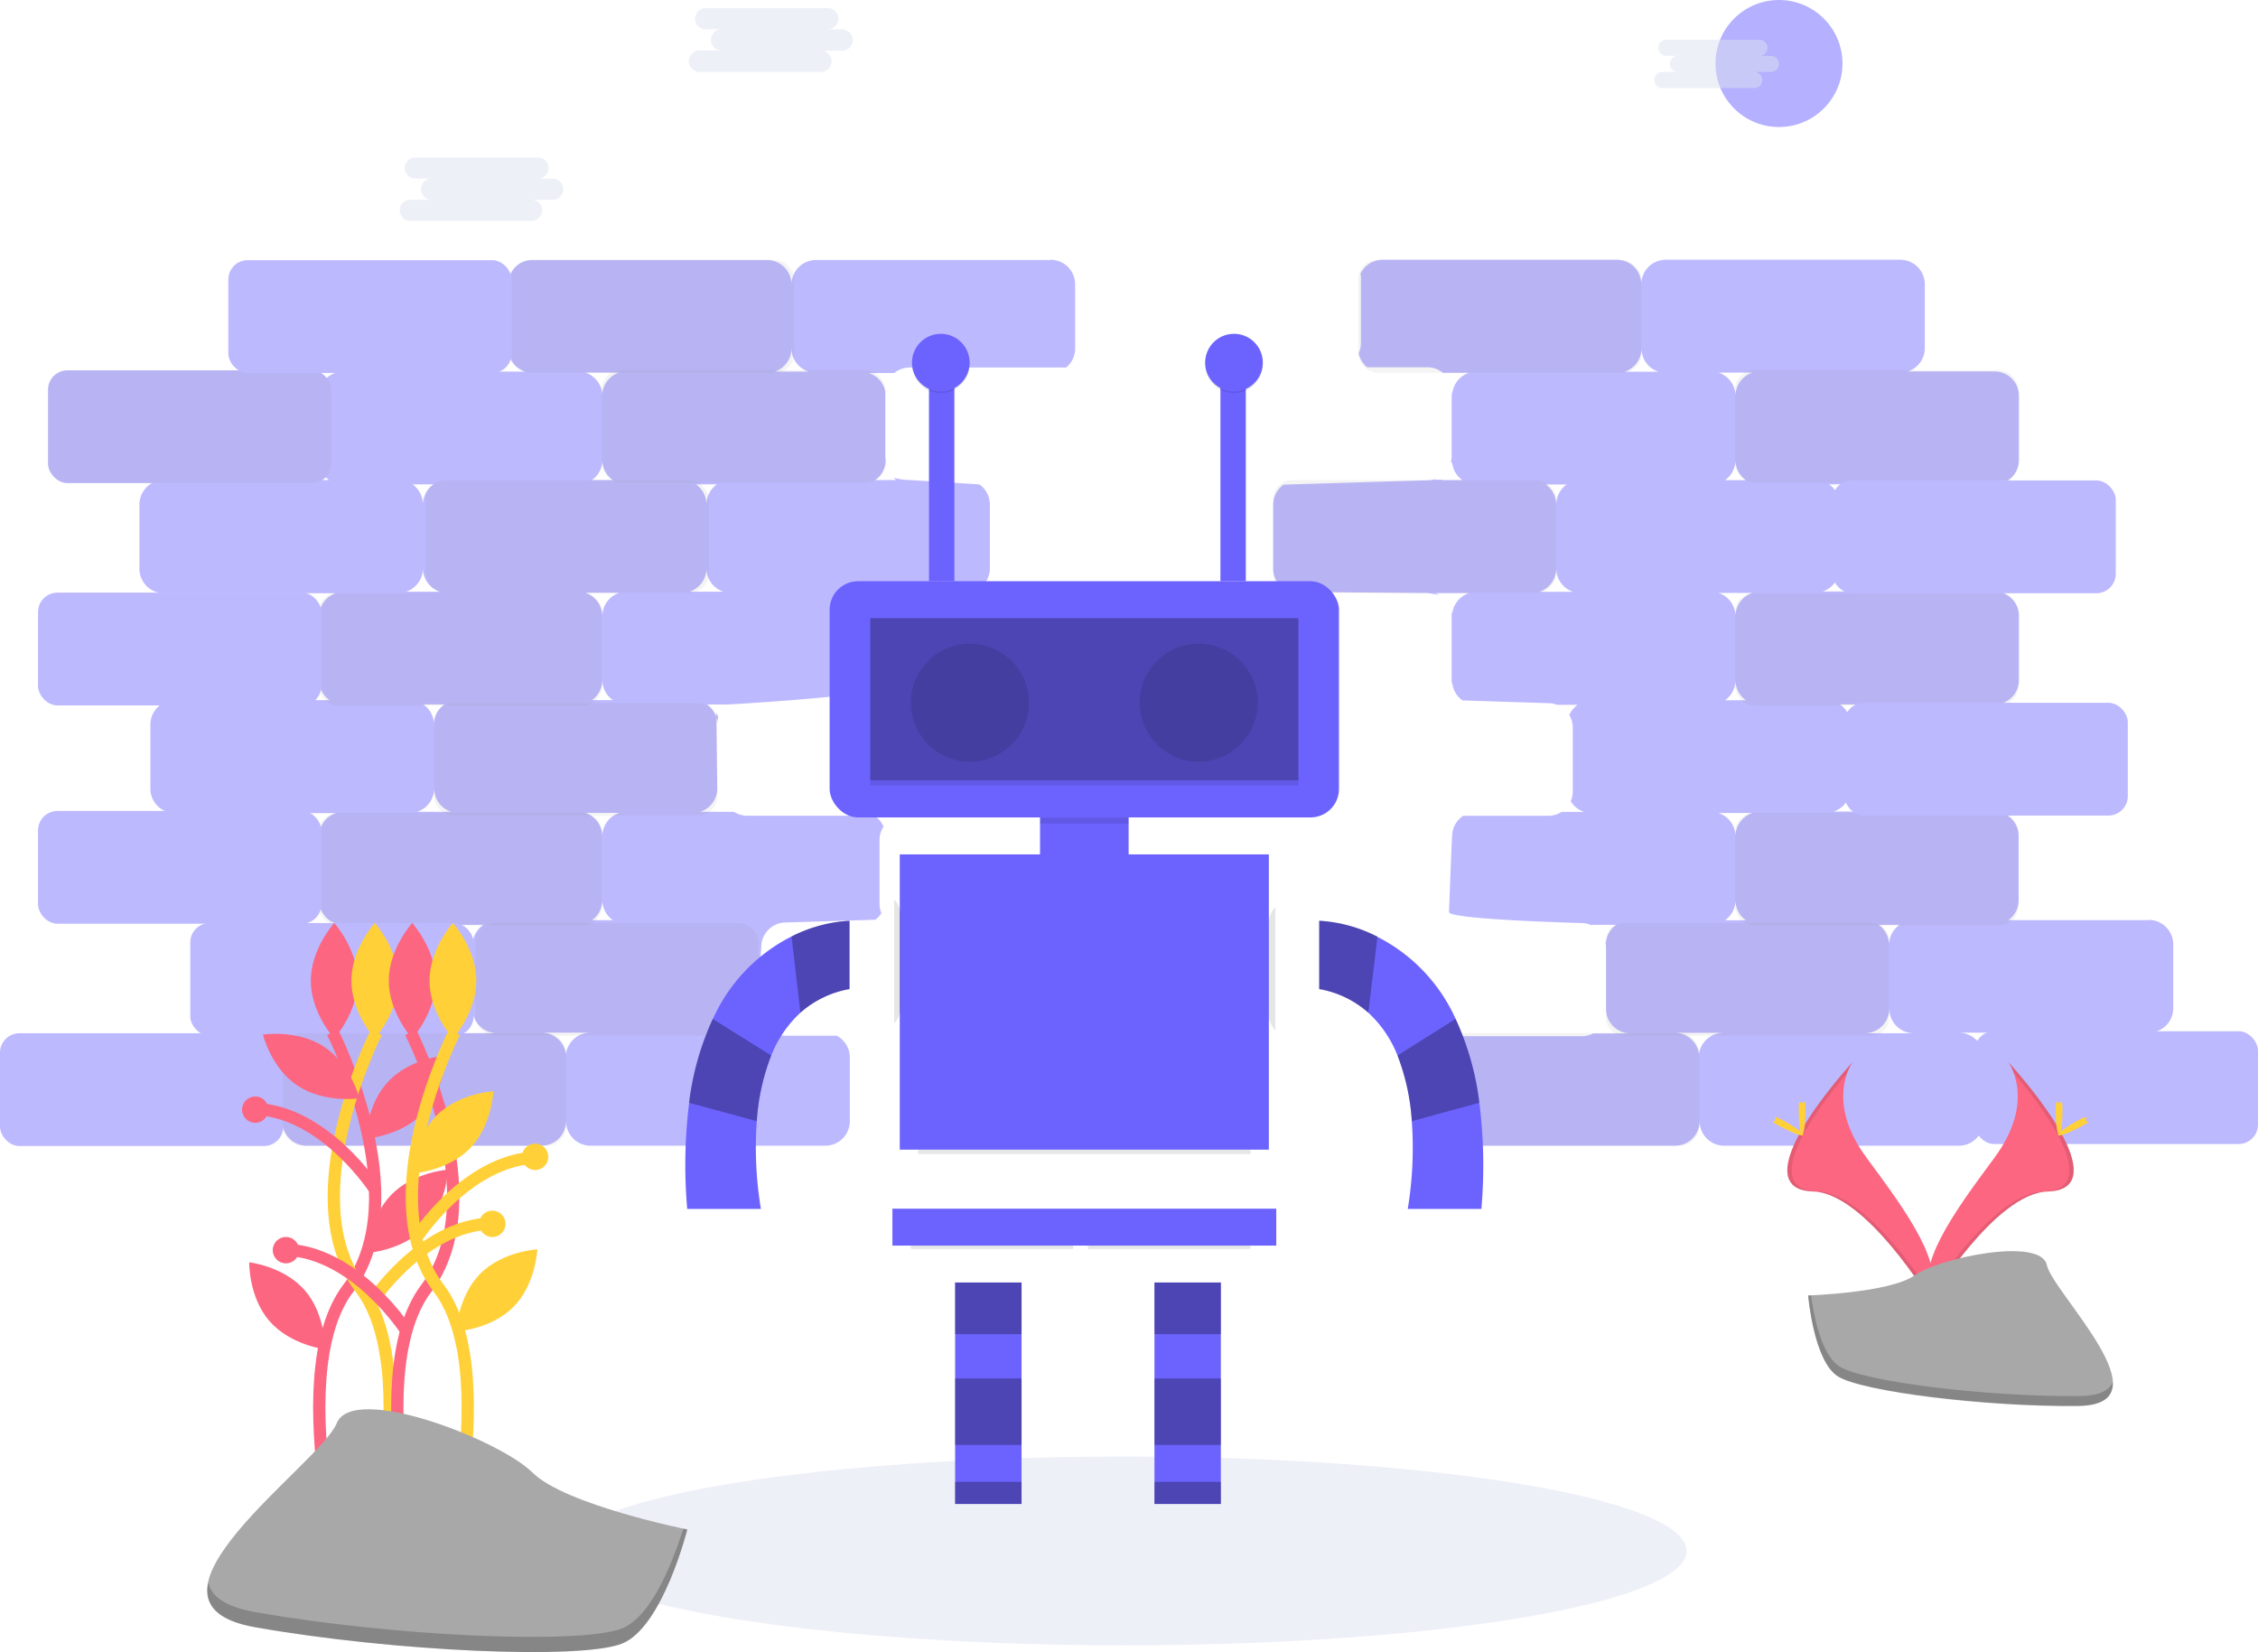 <svg id="Layer_1" data-name="Layer 1" xmlns="http://www.w3.org/2000/svg" viewBox="0 0 368 269.25"><defs><style>.cls-1{fill:#dee3f3;}.cls-1,.cls-5{opacity:0.5;}.cls-1,.cls-12,.cls-4,.cls-5,.cls-6{isolation:isolate;}.cls-2{opacity:0.45;}.cls-3,.cls-5{fill:#6c63ff;}.cls-4{opacity:0.1;}.cls-6{opacity:0.3;}.cls-7,.cls-9{fill:none;stroke-miterlimit:10;stroke-width:2px;}.cls-7{stroke:#fc6681;}.cls-8{fill:#fc6681;}.cls-9{stroke:#ffd037;}.cls-10{fill:#ffd037;}.cls-11{fill:#a8a8a8;}.cls-12{opacity:0.2;}</style></defs><title>how-4</title><ellipse class="cls-1" cx="183.28" cy="252.76" rx="91.59" ry="15.39"/><g class="cls-2"><path class="cls-3" d="M185.28,107.93a3,3,0,0,0,0,.52A3,3,0,0,1,185.28,107.93Z" transform="translate(-24 -15.28)"/><path class="cls-3" d="M231.41,96.88a.68.68,0,0,0,0,.14A.68.68,0,0,1,231.41,96.88Z" transform="translate(-24 -15.28)"/><path class="cls-3" d="M231.31,96.43s0,.09,0,.14S231.32,96.47,231.31,96.43Z" transform="translate(-24 -15.28)"/><path class="cls-3" d="M231.36,108.8l-.06.23Z" transform="translate(-24 -15.28)"/><path class="cls-3" d="M231.42,108.42a2.17,2.17,0,0,1,0,.25A2.17,2.17,0,0,0,231.42,108.42Z" transform="translate(-24 -15.28)"/><path class="cls-3" d="M187.41,111.44a4.1,4.1,0,0,1-.84-.59A4.1,4.1,0,0,0,187.41,111.44Z" transform="translate(-24 -15.28)"/><path class="cls-3" d="M186.54,110.82a2.9,2.9,0,0,1-.34-.36A2.9,2.9,0,0,0,186.54,110.82Z" transform="translate(-24 -15.28)"/><path class="cls-3" d="M254.6,186.46a2.54,2.54,0,0,0-.17-.46A2.54,2.54,0,0,1,254.6,186.46Z" transform="translate(-24 -15.28)"/><path class="cls-3" d="M252.63,184.07a2.6,2.6,0,0,1,.45.28A2.6,2.6,0,0,0,252.63,184.07Z" transform="translate(-24 -15.28)"/><path class="cls-3" d="M253.52,184.7a4.24,4.24,0,0,1,.63.77A4.24,4.24,0,0,0,253.52,184.7Z" transform="translate(-24 -15.28)"/><path class="cls-3" d="M253.1,184.36a3.47,3.47,0,0,1,.37.3A3.47,3.47,0,0,0,253.1,184.36Z" transform="translate(-24 -15.28)"/><path class="cls-3" d="M254.4,185.92l-.2-.37Z" transform="translate(-24 -15.28)"/><path class="cls-3" d="M254.71,186.94c0-.13-.05-.26-.08-.39C254.66,186.68,254.69,186.81,254.71,186.94Z" transform="translate(-24 -15.28)"/><path class="cls-3" d="M374.09,165.24H351.31A4,4,0,0,0,353,162V151.53a4,4,0,0,0-4-4H322.84a4,4,0,0,0,2.76-3.77V133.34a4,4,0,0,0-1.71-3.25h25.16a4,4,0,0,0,4-4h0V115.67a4,4,0,0,0-4-4h-28a4,4,0,0,0,2.75-3.78V97.48a3.93,3.93,0,0,0-1.7-3.26h26.95a4,4,0,0,0,4-4h0V79.81a4,4,0,0,0-4-4H334.94a4,4,0,0,0,2.76-3.77V61.61a4,4,0,0,0-4-4H295.49a4,4,0,0,0-4,4h0a4,4,0,0,0-4-4H249.32a4,4,0,0,0-3.6,2.29,3.44,3.44,0,0,1,.08.78V71.17a4,4,0,0,1-.37,1.67,4,4,0,0,0,1.38,2.29h9.82a4,4,0,0,1,2.51.9h4.28a4,4,0,0,0-2.75,3.78,3.84,3.84,0,0,0-.08-.76v10.5a4.07,4.07,0,0,1-.12,1,1.84,1.84,0,0,1,.17.22,4.19,4.19,0,0,0,0-.5,4,4,0,0,0,.06.69.89.89,0,0,1,.09.39,4,4,0,0,0,1.55,2.17H259l.09-.06c-.32,0-.63,0-.95,0a1.21,1.21,0,0,1-.33-.07,4,4,0,0,1-1.14.16l-23.47.71a4,4,0,0,0-1.7,3.26v10.45a4,4,0,0,0,2.75,3.78l22.42.18a45.53,45.53,0,0,1,1.91.31h0a4.13,4.13,0,0,0-.68-.3h5.51a4,4,0,0,0-2.75,3.78,4,4,0,0,0-.06-.69l-.09.11a3.94,3.94,0,0,1,.07.77v10.45c0,.49.08.37.08-.19a4,4,0,0,0,1.7,3.26l14,.45a4,4,0,0,1,1.4.26h3.37a3.91,3.91,0,0,0-1.37,1.67,3.9,3.9,0,0,1,.56,2v10.45a3.94,3.94,0,0,1-.33,1.59,3.91,3.91,0,0,0,2.19,1.74h-3.67a3.92,3.92,0,0,1-2.15.64H262.48a3.94,3.94,0,0,0-1.81,3.32c0-1.39-.52,12.37-.52,12.37,0,1.23,21.59,1.79,21.59,1.79a3.79,3.79,0,0,1,1.59.34A2.69,2.69,0,0,1,284,166l0,0h3.4a4,4,0,0,0-1.7,3.25,5.27,5.27,0,0,0,0-.56l-.06.13a4.32,4.32,0,0,1,.1.88v10a4,4,0,0,0,4,4h-6.1a3.86,3.86,0,0,1-1.82.45H256.9a4,4,0,0,0-2.13,3.51V198a4,4,0,0,0,4,4H297a4,4,0,0,0,4-4h0a4,4,0,0,0,4,4h38.25a4,4,0,0,0,4-4h0V187.58a4,4,0,0,0-4-4h30.94a4,4,0,0,0,4-4h0V169.2a4,4,0,0,0-4-4Zm-94.76-71a4,4,0,0,0-1.7,3.26,4,4,0,0,0-1.7-3.26Zm-4.46,17.49a4,4,0,0,0,2.76-3.78,4,4,0,0,0,2.76,3.78Zm13.9-35.87a4,4,0,0,0,2.76-3.77,4,4,0,0,0,2.76,3.77Zm12.17,111.74a4,4,0,0,0-4-4h7.92a4,4,0,0,0-4,4Zm4.2-22.34a4,4,0,0,0,1.7-3.25,4,4,0,0,0,1.71,3.25Zm1.7-13.71a4,4,0,0,0-2.76-3.77h5.52A4,4,0,0,0,306.84,151.53Zm-1.7-22.15a4,4,0,0,0,1.7-3.26,4,4,0,0,0,1.71,3.26Zm1.7-13.71a4,4,0,0,0-2.76-3.78h5.52a4,4,0,0,0-2.76,3.78Zm-1.7-22.16a4,4,0,0,0,1.7-3.25,3.94,3.94,0,0,0,1.71,3.25Zm1.7-13.7A4,4,0,0,0,304.08,76h5.52A4,4,0,0,0,306.84,79.81ZM333.58,166a4,4,0,0,0-1.71,3.25,4,4,0,0,0-1.7-3.25Zm-5.67,17.67a4,4,0,0,0,4-4h0a4,4,0,0,0,4,4h-7.93Z" transform="translate(-24 -15.28)"/><path class="cls-3" d="M260.67,162" transform="translate(-24 -15.28)"/><path class="cls-3" d="M254.77,187.58a4.38,4.38,0,0,0,0-.5A4.38,4.38,0,0,1,254.77,187.58Z" transform="translate(-24 -15.28)"/><path class="cls-3" d="M231.46,107.93c0,.13,0,.25,0,.37C231.45,108.18,231.46,108.06,231.46,107.93Z" transform="translate(-24 -15.28)"/><path class="cls-3" d="M185.33,108.52a2.46,2.46,0,0,0,.1.47A2.46,2.46,0,0,1,185.33,108.52Z" transform="translate(-24 -15.28)"/><path class="cls-3" d="M141,131.89a.68.68,0,0,1-.17-.21.93.93,0,0,1-.12-.33,7.42,7.42,0,0,0,0,.82,3.86,3.86,0,0,1,.18,1.17,4,4,0,0,1,.17-1.14,2.29,2.29,0,0,1-.08-.28Z" transform="translate(-24 -15.28)"/><path class="cls-3" d="M195.22,57.65H157a4,4,0,0,0-4,4h0a4,4,0,0,0-4-4H110.79a4,4,0,0,0-4,4h0V72.07a4,4,0,0,0,2.76,3.77H79.93a4,4,0,0,0-4,4h0V90.26a4,4,0,0,0,1.7,3.25H50.72a4,4,0,0,0-4,4h0v10.45a4,4,0,0,0,4,4h28A4,4,0,0,0,76,115.67v10.45a4,4,0,0,0,1.7,3.26H52.51a4,4,0,0,0-4,4h0V143.8a4,4,0,0,0,4,4H78.73A4,4,0,0,0,76,151.53V162a4,4,0,0,0,4,4h22.78A4,4,0,0,0,101,169.2v10.46a4,4,0,0,0,4,4H74a4,4,0,0,0-4,4h0V198a4,4,0,0,0,4,4h38.25a4,4,0,0,0,4-4h0a4,4,0,0,0,4,4h38.25a4,4,0,0,0,4-4h0V187.58a4,4,0,0,0-2.14-3.51H152a3.86,3.86,0,0,1-1.82-.45h-7a4,4,0,0,0,4-4h0c0,1.72.89-10,.89-10a4,4,0,0,1,4-4h0l14.58-.45a3.85,3.85,0,0,0,1-1.08,4.07,4.07,0,0,1-.31-1.54V152.17A4,4,0,0,1,168,150a3.94,3.94,0,0,0-1.5-1.78H145.76a3.92,3.92,0,0,1-2.15-.64h-5.47a4,4,0,0,0,2.76-3.77l-.14-10.38c0-.47,0-.88,0-1.25a4,4,0,0,0-1.52-2.08h3.4s0,0-.07,0c1.93-.11,24-1.4,25.79-2.84a3.31,3.31,0,0,1,0-.83,3.08,3.08,0,0,1-.05-.61V115.41a2.55,2.55,0,0,1,0-.39,4,4,0,0,0-2.71-3.13h4.82a4,4,0,0,1,1.83-.44h10.94a4,4,0,0,0,2.13-3.52V97.48a4,4,0,0,0-1.7-3.26l-11.37-.71c-1.93,0-3.2-.7-2.19,0h-3.41a4,4,0,0,0,1.71-3.23,3.54,3.54,0,0,1-.07-.73V79.07a4,4,0,0,0-2.69-3h4.14a4,4,0,0,1,2.51-.9h25.51a4,4,0,0,0,1.46-3.06V61.61a4,4,0,0,0-4-4ZM94.64,94.22a4,4,0,0,0-1.71,3.26,4,4,0,0,0-1.7-3.26Zm-1.71,13.71a4,4,0,0,0,2.76,3.78H90.17A4,4,0,0,0,92.93,107.93Zm3.5,22.16a3.91,3.91,0,0,0-1.7,3.25A4,4,0,0,0,93,130.09ZM92,147.57a4,4,0,0,0,2.76-3.77,4,4,0,0,0,2.75,3.77Zm48.84-53.35a4,4,0,0,0-1.7,3.26,4,4,0,0,0-1.71-3.26Zm-24.57,93.36a4,4,0,0,0-4-4h7.93a4,4,0,0,0-4,4Zm4.2-22.34a3.94,3.94,0,0,0,1.7-3.25,4,4,0,0,0,1.71,3.25Zm1.7-13.71a4,4,0,0,0-2.75-3.77h5.51a4,4,0,0,0-2.76,3.77Zm-1.7-22.15a4,4,0,0,0,1.7-3.26,4,4,0,0,0,1.71,3.26Zm1.7-13.71a4,4,0,0,0-2.75-3.78h5.51a4,4,0,0,0-2.76,3.78Zm-1.7-22.16a3.93,3.93,0,0,0,1.7-3.25,3.94,3.94,0,0,0,1.71,3.25Zm1.7-13.7A4,4,0,0,0,119.39,76h5.51a4,4,0,0,0-2.76,3.78Zm14.21,31.9a4,4,0,0,0,2.76-3.78,4,4,0,0,0,2.75,3.78Zm13.9-35.87A4,4,0,0,0,153,72.07a4,4,0,0,0,2.76,3.77Z" transform="translate(-24 -15.28)"/><path class="cls-3" d="M186.58,94.55l.06-.06Z" transform="translate(-24 -15.28)"/><path class="cls-3" d="M186.32,94.81l-.06.06Z" transform="translate(-24 -15.28)"/><path class="cls-3" d="M186,95.22l0,0Z" transform="translate(-24 -15.28)"/><path class="cls-3" d="M185.45,109.07a3.61,3.61,0,0,0,.17.46A3.61,3.61,0,0,1,185.45,109.07Z" transform="translate(-24 -15.28)"/><path class="cls-3" d="M185.87,110a3.79,3.79,0,0,0,.3.4A3.79,3.79,0,0,1,185.87,110Z" transform="translate(-24 -15.28)"/><path class="cls-3" d="M185.64,109.57a3.68,3.68,0,0,0,.23.44A3.68,3.68,0,0,1,185.64,109.57Z" transform="translate(-24 -15.28)"/><path class="cls-3" d="M185.39,96.57a.57.57,0,0,1,0-.14A.57.57,0,0,0,185.39,96.57Z" transform="translate(-24 -15.28)"/><path class="cls-3" d="M185.52,96.12l0-.12Z" transform="translate(-24 -15.28)"/><path class="cls-3" d="M185.31,97s0-.09,0-.14S185.32,97,185.31,97Z" transform="translate(-24 -15.28)"/><path class="cls-3" d="M185.74,95.62h0Z" transform="translate(-24 -15.28)"/><rect class="cls-4" x="83.28" y="42.37" width="46.17" height="18.38" rx="3.16"/><rect class="cls-4" x="221.35" y="42.37" width="46.17" height="18.38" rx="3.16"/><rect class="cls-4" x="282.77" y="60.31" width="46.17" height="18.38" rx="3.16"/><rect class="cls-4" x="207.46" y="78.24" width="46.17" height="18.38" rx="3.16"/><rect class="cls-4" x="282.77" y="96.62" width="46.17" height="18.38" rx="3.16"/><rect class="cls-4" x="282.77" y="132.48" width="46.17" height="18.38" rx="3.16"/><path class="cls-4" d="M329,165.69H288.58a2.88,2.88,0,0,0-2.76,2.08,1.56,1.56,0,0,1,0,.48,1.29,1.29,0,0,1-.08.28v12.66a2.88,2.88,0,0,0,2.88,2.88H329a2.88,2.88,0,0,0,2.88-2.88V168.57a2.88,2.88,0,0,0-2.88-2.88Z" transform="translate(-24 -15.28)"/><rect class="cls-4" x="230.77" y="168.35" width="46.17" height="18.38" rx="3.16"/><rect class="cls-4" x="98.07" y="60.31" width="46.17" height="18.38" rx="3.16"/><rect class="cls-4" x="69.38" y="78.24" width="46.17" height="18.38" rx="3.16"/><rect class="cls-4" x="51.9" y="96.62" width="46.17" height="18.38" rx="3.16"/><rect class="cls-4" x="70.73" y="114.55" width="46.17" height="18.38" rx="3.16"/><rect class="cls-4" x="51.9" y="132.48" width="46.17" height="18.38" rx="3.16"/><rect class="cls-3" x="31.01" y="150.43" width="46.17" height="18.38" rx="3.16"/><rect class="cls-3" x="300.61" y="114.53" width="46.17" height="18.38" rx="3.16"/><rect class="cls-3" x="298.65" y="78.3" width="46.17" height="18.38" rx="3.16"/><rect class="cls-3" x="321.83" y="168.06" width="46.17" height="18.38" rx="3.16"/><rect class="cls-3" y="168.39" width="46.17" height="18.38" rx="3.16"/><rect class="cls-3" x="6.2" y="132.16" width="46.17" height="18.38" rx="3.16"/><rect class="cls-3" x="6.2" y="96.58" width="46.17" height="18.38" rx="3.16"/><rect class="cls-3" x="7.83" y="60.35" width="46.17" height="18.38" rx="3.16"/><rect class="cls-4" x="7.83" y="60.35" width="46.17" height="18.38" rx="3.16"/><rect class="cls-3" x="37.21" y="42.4" width="46.17" height="18.38" rx="3.16"/><rect class="cls-4" x="77.45" y="150.41" width="46.17" height="18.38" rx="3.16"/><rect class="cls-4" x="46.07" y="168.35" width="46.17" height="18.38" rx="3.16"/></g><circle class="cls-5" cx="289.93" cy="10.35" r="10.35"/><path class="cls-1" d="M114.14,44.38h-2.46a1.72,1.72,0,1,0,0-3.44h-20a1.72,1.72,0,1,0,0,3.44H94.2a1.73,1.73,0,0,0,0,3.45H90.75a1.73,1.73,0,0,0,0,3.45h20a1.73,1.73,0,0,0,0-3.45h3.44a1.73,1.73,0,0,0,0-3.45Z" transform="translate(-24 -15.28)"/><path class="cls-1" d="M312.62,24.38h-1.87a1.31,1.31,0,1,0,0-2.62H295.57a1.31,1.31,0,0,0,0,2.62h1.87a1.31,1.31,0,0,0,0,2.62h-2.62a1.32,1.32,0,0,0,0,2.63H310A1.32,1.32,0,0,0,310,27h2.62a1.31,1.31,0,1,0,0-2.62Z" transform="translate(-24 -15.28)"/><path class="cls-1" d="M161.37,20.05h-2.46a1.72,1.72,0,1,0,0-3.44H139a1.72,1.72,0,1,0,0,3.44h2.47a1.73,1.73,0,0,0,0,3.45H138A1.73,1.73,0,0,0,138,27h19.94a1.73,1.73,0,0,0,0-3.45h3.45a1.73,1.73,0,0,0,0-3.45Z" transform="translate(-24 -15.28)"/><rect class="cls-3" x="135.21" y="94.72" width="83.01" height="38.5" rx="4.64"/><rect class="cls-4" x="141.83" y="127.31" width="69.78" height="0.72"/><rect class="cls-6" x="141.83" y="100.74" width="69.78" height="26.47"/><circle class="cls-4" cx="158.07" cy="114.52" r="9.62"/><circle class="cls-4" cx="195.36" cy="114.52" r="9.62"/><rect class="cls-3" x="169.5" y="133.22" width="14.44" height="8.42"/><rect class="cls-3" x="146.64" y="139.24" width="60.15" height="48.12"/><rect class="cls-3" x="145.44" y="196.98" width="62.56" height="6.02"/><polygon class="cls-3" points="155.66 217.43 155.66 224.65 155.66 235.48 155.66 241.5 155.66 245.1 166.49 245.1 166.49 241.5 166.49 235.48 166.49 224.65 166.49 217.43 166.49 209.01 155.66 209.01 155.66 217.43"/><polygon class="cls-3" points="188.15 209.01 188.15 217.43 188.15 224.65 188.15 235.48 188.15 241.5 188.15 245.1 198.97 245.1 198.97 241.5 198.97 235.48 198.97 224.65 198.97 217.43 198.97 209.01 188.15 209.01"/><path class="cls-3" d="M162.45,165.34v11.13a16.31,16.31,0,0,0-8,3.85,19,19,0,0,0-4.76,7A35.72,35.72,0,0,0,147.34,198a61.12,61.12,0,0,0,.67,14.3H136a82.45,82.45,0,0,1,.31-17.26,46,46,0,0,1,3.86-13.67A27.8,27.8,0,0,1,153,167.9,23.62,23.62,0,0,1,162.45,165.34Z" transform="translate(-24 -15.28)"/><rect class="cls-6" x="155.66" y="209.01" width="10.83" height="8.42"/><rect class="cls-6" x="155.66" y="224.65" width="10.83" height="10.83"/><rect class="cls-6" x="155.66" y="241.5" width="10.83" height="3.61"/><rect class="cls-6" x="188.15" y="209.01" width="10.83" height="8.42"/><rect class="cls-6" x="188.15" y="224.65" width="10.83" height="10.83"/><rect class="cls-6" x="188.15" y="241.5" width="10.83" height="3.61"/><path class="cls-6" d="M162.45,165.34v11.13a16.31,16.31,0,0,0-8,3.85L153,167.9A23.62,23.62,0,0,1,162.45,165.34Z" transform="translate(-24 -15.28)"/><path class="cls-6" d="M149.69,187.3A35.72,35.72,0,0,0,147.34,198l-11.05-3a46,46,0,0,1,3.86-13.67Z" transform="translate(-24 -15.28)"/><path class="cls-3" d="M239,165.34v11.13a16.24,16.24,0,0,1,8,3.85,18.91,18.91,0,0,1,4.77,7A35.71,35.71,0,0,1,254.09,198a61.11,61.11,0,0,1-.66,14.3h12a82.39,82.39,0,0,0-.32-17.26,45.72,45.72,0,0,0-3.86-13.67,27.76,27.76,0,0,0-12.8-13.43A23.59,23.59,0,0,0,239,165.34Z" transform="translate(-24 -15.28)"/><path class="cls-6" d="M239,165.34v11.13a16.24,16.24,0,0,1,8,3.85l1.5-12.42A23.59,23.59,0,0,0,239,165.34Z" transform="translate(-24 -15.28)"/><path class="cls-6" d="M251.75,187.3A35.71,35.71,0,0,1,254.09,198l11-3a45.72,45.72,0,0,0-3.86-13.67Z" transform="translate(-24 -15.28)"/><rect class="cls-4" x="169.5" y="133.22" width="14.44" height="1"/><path class="cls-4" d="M231.86,163.09v20.14a4.17,4.17,0,0,1-1.12-2.85V165.94A4.17,4.17,0,0,1,231.86,163.09Z" transform="translate(-24 -15.28)"/><path class="cls-4" d="M170.85,164.41V179.5a4.16,4.16,0,0,1-1.12,2.55V161.86A4.16,4.16,0,0,1,170.85,164.41Z" transform="translate(-24 -15.28)"/><rect class="cls-4" x="149.65" y="187.36" width="54.14" height="0.71"/><rect class="cls-4" x="148.44" y="203" width="26.47" height="0.55"/><rect class="cls-4" x="177.32" y="203" width="26.47" height="0.55"/><rect class="cls-3" x="151.4" y="59.1" width="4.14" height="35.63"/><rect class="cls-3" x="198.9" y="59.1" width="4.14" height="35.63"/><circle class="cls-4" cx="153.33" cy="59.37" r="4.7"/><circle class="cls-3" cx="153.33" cy="59.1" r="4.7"/><circle class="cls-4" cx="201.11" cy="59.37" r="4.7"/><circle class="cls-3" cx="201.11" cy="59.1" r="4.7"/><path class="cls-7" d="M78.21,183.51s13.74,27,2.55,41.73,1,55,1,55" transform="translate(-24 -15.28)"/><path class="cls-8" d="M82.28,175.12c0,5.2-3.81,9.41-3.81,9.41s-3.82-4.21-3.82-9.41,3.82-9.42,3.82-9.42S82.28,169.92,82.28,175.12Z" transform="translate(-24 -15.28)"/><path class="cls-9" d="M85.34,183.51s-13.74,27-2.55,41.73-1,55-1,55" transform="translate(-24 -15.28)"/><path class="cls-10" d="M81.27,175.12c0,5.2,3.81,9.41,3.81,9.41s3.82-4.21,3.82-9.41-3.82-9.42-3.82-9.42S81.27,169.92,81.27,175.12Z" transform="translate(-24 -15.28)"/><path class="cls-7" d="M90.93,183.51s13.74,27,2.55,41.73,1,55,1,55" transform="translate(-24 -15.28)"/><path class="cls-8" d="M95,175.12c0,5.2-3.82,9.41-3.82,9.41s-3.82-4.21-3.82-9.41,3.82-9.42,3.82-9.42S95,169.92,95,175.12Z" transform="translate(-24 -15.28)"/><path class="cls-8" d="M92.87,196.73c-3.61,3.74-9.28,4.13-9.28,4.13s.17-5.68,3.78-9.43,9.27-4.13,9.27-4.13S96.47,193,92.87,196.73Z" transform="translate(-24 -15.28)"/><path class="cls-8" d="M93.22,215.33c-3.6,3.75-9.27,4.14-9.27,4.14s.17-5.68,3.77-9.43S97,205.9,97,205.9,96.83,211.58,93.22,215.33Z" transform="translate(-24 -15.28)"/><path class="cls-8" d="M73.68,225.57c3.41,3.92,3.29,9.61,3.29,9.61s-5.65-.68-9.06-4.61S64.62,221,64.62,221,70.27,221.64,73.68,225.57Z" transform="translate(-24 -15.28)"/><path class="cls-8" d="M76.84,185.89c4.33,2.87,5.74,8.38,5.74,8.38s-5.62.85-10-2-5.74-8.38-5.74-8.38S72.51,183,76.84,185.89Z" transform="translate(-24 -15.28)"/><path class="cls-9" d="M98.06,183.51s-13.74,27-2.55,41.73-1,55-1,55" transform="translate(-24 -15.28)"/><path class="cls-10" d="M94,175.12c0,5.2,3.81,9.41,3.81,9.41s3.82-4.21,3.82-9.41-3.82-9.42-3.82-9.42S94,169.92,94,175.12Z" transform="translate(-24 -15.28)"/><path class="cls-10" d="M95.09,197.13c-3.65,3.7-3.89,9.38-3.89,9.38s5.67-.32,9.32-4,3.89-9.38,3.89-9.38S98.74,193.42,95.09,197.13Z" transform="translate(-24 -15.28)"/><path class="cls-10" d="M102.24,222.89c-3.65,3.7-3.89,9.38-3.89,9.38s5.68-.32,9.33-4,3.89-9.38,3.89-9.38S105.89,219.18,102.24,222.89Z" transform="translate(-24 -15.28)"/><path class="cls-9" d="M91.71,217.23s8.27-13,19.88-13.32" transform="translate(-24 -15.28)"/><path class="cls-7" d="M85.27,209.35S77,196.32,65.4,196" transform="translate(-24 -15.28)"/><path class="cls-9" d="M84.2,228s8.27-13,19.88-13.32" transform="translate(-24 -15.28)"/><circle class="cls-10" cx="87.21" cy="188.53" r="2.15"/><circle class="cls-8" cx="41.6" cy="180.84" r="2.15"/><path class="cls-7" d="M90.28,232.25s-8.27-13-19.88-13.31" transform="translate(-24 -15.28)"/><circle class="cls-8" cx="46.6" cy="203.74" r="2.15"/><circle class="cls-10" cx="80.24" cy="199.45" r="2.15"/><path class="cls-11" d="M136,264.54s-19.93-4-25.25-9.3-29.23-14.62-31.88-8S43,276.5,65.58,280.48s53.15,5.32,59.79,2.66S136,264.54,136,264.54Z" transform="translate(-24 -15.28)"/><path class="cls-12" d="M65.58,278c22.59,4,53.15,5.32,59.79,2.66,5.06-2,8.57-11.75,10-16.27l.67.14s-4,15.94-10.63,18.6-37.2,1.33-59.79-2.66c-6.52-1.15-8.39-3.85-7.68-7.27C58.45,275.44,60.73,277.16,65.58,278Z" transform="translate(-24 -15.28)"/><path class="cls-8" d="M351.25,188.28s4.78,6.24-2.2,15.67-12.73,17.39-10.41,23.26c0,0,10.53-17.51,19.1-17.75S360.68,198.81,351.25,188.28Z" transform="translate(-24 -15.28)"/><path class="cls-4" d="M351.25,188.28a7.59,7.59,0,0,1,1,1.95c8.36,9.83,12.82,19,4.78,19.23-7.49.21-16.47,13.6-18.62,17a6.91,6.91,0,0,0,.25.77s10.53-17.51,19.1-17.75S360.68,198.81,351.25,188.28Z" transform="translate(-24 -15.28)"/><path class="cls-10" d="M360.13,196.23c0,2.2-.25,4-.55,4s-.55-1.78-.55-4,.31-1.16.61-1.16S360.13,194,360.13,196.23Z" transform="translate(-24 -15.28)"/><path class="cls-10" d="M363.18,198.86c-1.93,1-3.61,1.69-3.76,1.42s1.3-1.34,3.23-2.39,1.17-.29,1.31,0S365.11,197.81,363.18,198.86Z" transform="translate(-24 -15.28)"/><path class="cls-8" d="M326,188.28s-4.78,6.24,2.2,15.67,12.74,17.39,10.41,23.26c0,0-10.53-17.51-19.1-17.75S316.6,198.81,326,188.28Z" transform="translate(-24 -15.28)"/><path class="cls-4" d="M326,188.28a7.93,7.93,0,0,0-1,1.95c-8.36,9.83-12.81,19-4.77,19.23,7.48.21,16.47,13.6,18.62,17a7,7,0,0,1-.26.77s-10.53-17.51-19.1-17.75S316.6,198.81,326,188.28Z" transform="translate(-24 -15.28)"/><path class="cls-10" d="M317.15,196.23c0,2.2.25,4,.55,4s.55-1.78.55-4-.3-1.16-.61-1.16S317.15,194,317.15,196.23Z" transform="translate(-24 -15.28)"/><path class="cls-10" d="M314.11,198.86c1.93,1,3.61,1.69,3.75,1.42s-1.3-1.34-3.23-2.39-1.16-.29-1.31,0S312.18,197.81,314.11,198.86Z" transform="translate(-24 -15.28)"/><path class="cls-11" d="M318.67,226.4s13.35-.42,17.38-3.28,20.54-6.29,21.53-1.69,20.07,22.85,5,23-35-2.34-39-4.79S318.67,226.4,318.67,226.4Z" transform="translate(-24 -15.28)"/><path class="cls-12" d="M362.84,242.8c-15.07.13-35-2.34-39-4.79-3.05-1.86-4.27-8.55-4.68-11.63l-.45,0s.85,10.76,4.87,13.21,24,4.92,39,4.79c4.35,0,5.85-1.58,5.77-3.87C367.74,241.91,366.08,242.78,362.84,242.8Z" transform="translate(-24 -15.28)"/></svg>